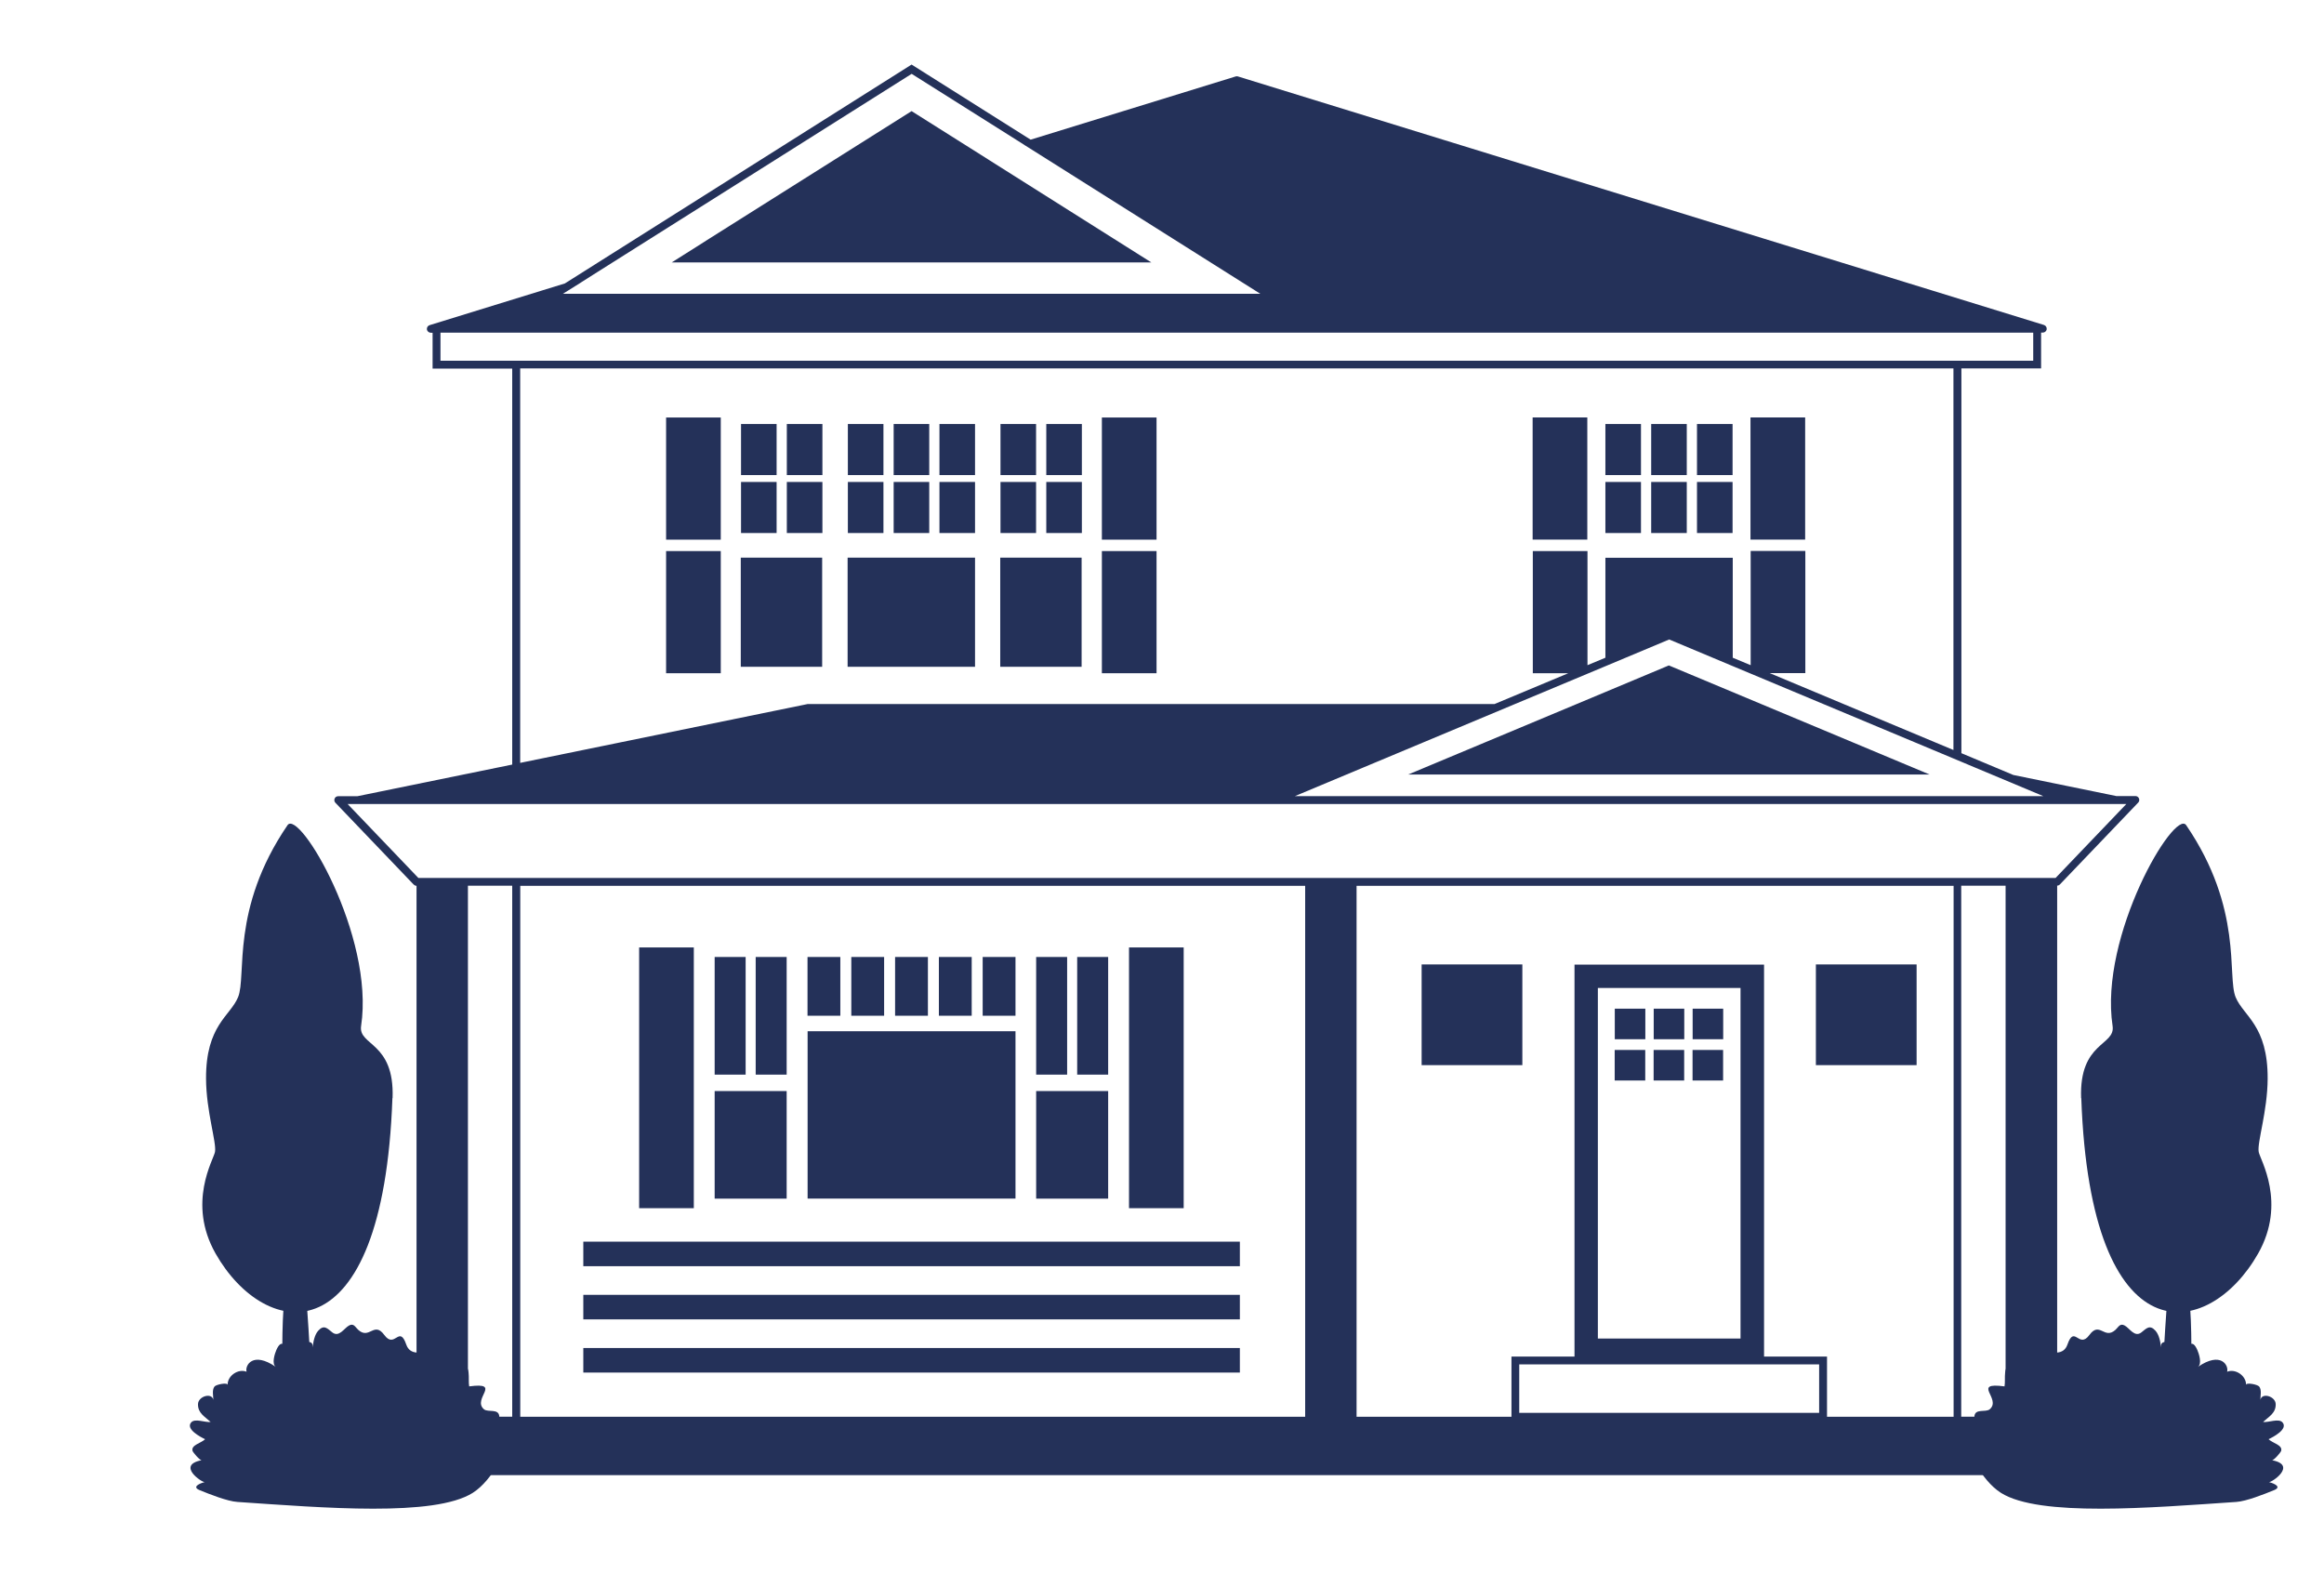 <?xml version="1.0" encoding="UTF-8"?>
<svg id="OBJECTS" xmlns="http://www.w3.org/2000/svg" viewBox="0 0 277.58 187.99">
  <defs>
    <style>
      .cls-1 {
        fill: #243159;
        stroke-width: 0px;
      }
    </style>
  </defs>
  <path class="cls-1" d="m137.54,31.34h-57.31l1.41-.89,1.52-.96,1.51-.96,24.21-15.26,8.31,5.24.52.33.52.33,19.3,12.18Zm108.17,74.45v63.41h3.72v6.97H46.03v-6.97h3.72v-63.41h0c-.12,0-.24-.06-.34-.15l-9.35-9.77c-.13-.13-.16-.34-.09-.5.07-.18.24-.28.43-.28h2.28l18.5-3.78v-47.29h-9.51v-4.28h-.21c-.23,0-.43-.17-.47-.39-.03-.23.1-.45.33-.52l16.15-4.98L108.88,7.71l14.22,8.97,24.49-7.55c.09-.03.19-.03.27,0l96.27,29.68c.22.07.36.29.33.52-.04.22-.23.39-.46.39h-.21v4.28h-9.52v45.95l6.22,2.61h.02s12.26,2.51,12.26,2.51h2.28c.19,0,.35.1.43.28.07.17.04.37-.09.5l-9.35,9.77c-.08.09-.21.15-.34.15h0Zm-1.63-10.7l-8.31-3.48-1.5-.63-.93-.39-26.36-11.03-7.61-3.19-7.61,3.19-10.81,4.52-26.29,11h89.42Zm-202.56.93l8.45,8.83h195.55l8.45-8.83H41.51Zm20.62,9.77v63.41h93.75v-63.41H62.13Zm145.75,54.07v-41.87h-17.04v41.87h17.04Zm-26.43,3.08v5.79h35.82v-5.79h-35.82Zm51.88,6.26v-63.41h-71.31v63.41h18.5v-7.19h7.53v-46.81h22.64v46.81h7.52v7.19h15.12ZM69.39,33.74l-1.52.95-.64.4h83.31l-27.57-17.39-.53-.33-.51-.33-13.04-8.22-37.98,23.95-1.51.96Zm-16.78,9.34h190.24v-3.35H52.61v3.35Zm9.51,48.03l34.35-7.03h82.04l8.81-3.68h-4.24v-14.59h6.53v13.63l2.14-.89v-11.94h15.21v11.94l2.14.89v-13.64h6.53v14.59h-4.25l21.94,9.18v-45.57H62.13v47.1Zm-6.23,78.08h5.29v-63.41h-5.29v63.41Zm183.66-63.41h-5.3v63.41h5.3v-63.41Zm-46.68,18.33h3.65v-3.65h-3.65v3.65Zm4.65,0h3.65v-3.65h-3.65v3.65Zm4.65,0h3.65v-3.65h-3.65v3.65Zm-9.31,4.93h3.65v-3.65h-3.65v3.65Zm4.65,0h3.65v-3.65h-3.65v3.65Zm4.65,0h3.65v-3.65h-3.65v3.65Zm-122.6-64.59h6.53v-14.59h-6.53v14.59Zm0,15.95h6.53v-14.59h-6.53v14.59Zm58.58-30.54h-6.53v14.59h6.53v-14.59Zm0,15.95h-6.53v14.59h6.53v-14.59Zm-45.38-15.17h-4.25v6.1h4.25v-6.1Zm5.47,0h-4.25v6.1h4.25v-6.1Zm-5.47,6.92h-4.25v6.1h4.25v-6.1Zm5.47,0h-4.25v6.1h4.25v-6.1Zm-.03,9.04h-9.72v13.03h9.72v-13.03Zm7.32-15.96h-4.25v6.1h4.25v-6.1Zm0,6.92h-4.25v6.1h4.25v-6.1Zm5.47-6.92h-4.25v6.1h4.25v-6.1Zm0,6.92h-4.25v6.1h4.25v-6.1Zm5.47-6.92h-4.25v6.1h4.25v-6.1Zm0,6.92h-4.25v6.1h4.25v-6.1Zm0,9.04h-15.22v13.03h15.22v-13.03Zm7.29-15.96h-4.25v6.1h4.25v-6.1Zm5.47,0h-4.25v6.1h4.25v-6.1Zm-5.47,6.92h-4.25v6.1h4.25v-6.1Zm5.47,0h-4.25v6.1h4.25v-6.1Zm-.03,9.04h-9.72v13.03h9.72v-13.03Zm66.81-15.96h-4.25v6.1h4.25v-6.1Zm0,6.92h-4.25v6.1h4.25v-6.1Zm5.47-6.92h-4.25v6.1h4.25v-6.1Zm0,6.92h-4.25v6.1h4.25v-6.1Zm5.47-6.92h-4.25v6.1h4.25v-6.1Zm0,6.92h-4.25v6.1h4.25v-6.1Zm-17.35-7.71h-6.53v14.59h6.53v-14.59Zm26.02,0h-6.53v14.59h6.53v-14.59Zm-15.92,29.77l-.36-.15-.36.15-10.65,4.46-20.13,8.42h62.29l-9.22-3.86-21.57-9.02Zm-116.82,33.53h-6.53v31.14h6.53v-31.14Zm6.19,1.14h-3.7v14.05h3.7v-14.05Zm4.9,0h-3.7v14.05h3.7v-14.05Zm0,16.01h-8.6v12.85h8.6v-12.85Zm47.42-17.15h-6.53v31.14h6.53v-31.14Zm-9.02,1.14h-3.7v14.05h3.7v-14.05Zm-4.9,0h-3.7v14.05h3.7v-14.05Zm4.9,16.01h-8.6v12.85h8.6v-12.85Zm-31.99-16.01h-3.92v7.02h3.92v-7.02Zm5.23,0h-3.92v7.02h3.92v-7.02Zm5.23,0h-3.92v7.02h3.92v-7.02Zm5.23,0h-3.92v7.02h3.92v-7.02Zm5.23,0h-3.92v7.02h3.92v-7.02Zm0,8.87h-24.83v19.98h24.83v-19.98Zm26.8,25.13h-78.42v2.93h78.42v-2.93Zm0,6.35h-78.42v2.93h78.42v-2.93Zm0,9.28v-2.93h-78.42v2.93h78.42Zm21.71-36.71h12.03v-12.03h-12.03v12.03Zm47.09-12.03v12.03h12.03v-12.03h-12.03Z"/>
  <g>
    <g>
      <path class="cls-1" d="m258.17,165.57c-.58,8.28,2.45,8.3,3.2,4.84.35-1.62.87-18.23-.69-17.61-2.19.87-1.67.88-2.5,12.77Z"/>
      <path class="cls-1" d="m248.57,131.14c-.24-6.75,4.12-6.23,3.76-8.61-1.63-10.76,7.41-26,8.79-23.98,6.84,10.02,4.85,18.02,5.91,20.55.94,2.26,3.85,3.35,3.82,9.73-.02,3.9-1.27,7.59-1.07,8.74.16.9,3.37,6.08-.07,12.14-5.93,10.44-20.01,12.74-21.12-18.56Z"/>
    </g>
    <g>
      <path class="cls-1" d="m37.29,165.57c.58,8.28-2.45,8.3-3.2,4.84-.35-1.62-.87-18.23.69-17.61,2.19.87,1.67.88,2.5,12.77Z"/>
      <path class="cls-1" d="m46.89,131.14c.24-6.75-4.12-6.23-3.76-8.61,1.63-10.76-7.41-26-8.79-23.98-6.84,10.02-4.85,18.02-5.91,20.55-.94,2.26-3.85,3.35-3.82,9.73.02,3.9,1.27,7.59,1.07,8.74-.16.9-3.37,6.08.07,12.14,5.93,10.44,20.01,12.74,21.12-18.56Z"/>
    </g>
  </g>
  <g>
    <path class="cls-1" d="m271.36,174.39c.22.04,1.04-.92,1.1-1.11.21-.71-1.01-.92-1.5-1.4.55-.26,2.33-1.19,1.68-1.99-.44-.55-1.69.02-2.34-.07.68-.63,1.55-1.05,1.51-2.15-.04-.92-1.65-1.4-1.83-.49,0-.48.18-1.18-.14-1.59-.19-.25-1.56-.52-1.57-.2.03-1.08-1.25-1.97-2.26-1.57.21-.76-.75-2.46-3.49-.58.52-.36.12-1.59-.07-2.02-.6-1.34-1.01-.59-1.71.12-.26-.3-2.72-1.97-2.64-.43-.04-.63-.21-1.49-.64-1.98-.7-.78-1.09-.28-1.7.2-.8.62-1.4-.51-1.99-.83-.57-.31-.74.2-1.1.52-1.34,1.21-1.88-1.07-3.11.61-1.27,1.73-1.78-1.29-2.63,1.16-.44,1.26-1.8,1.05-3.05.58-2.2-.82-.52,1.51-1.3,2.35-.51.54-1.67-.38-2.21-.45-1.24-.18-.78,1.65-.95,2.5-4-.53-.31,1.47-1.76,2.73-.49.42-1.81-.15-1.84.91-.02.7.98,1.19.65,2.08-.26.7-1.24.14-1.5,1.35-.05.22,1.55,4.08,4.03,5.65,4.59,2.89,17.81,1.78,28.11,1.08,1.2-.08,3.31-.92,4.51-1.41.94-.38.02-.8-.62-.96.31.08,3.43-2.03.38-2.61Z"/>
    <path class="cls-1" d="m24.1,174.39c-.22.04-1.04-.92-1.1-1.11-.21-.71,1.01-.92,1.5-1.4-.55-.26-2.33-1.19-1.68-1.99.44-.55,1.69.02,2.34-.07-.68-.63-1.55-1.05-1.51-2.15.04-.92,1.65-1.4,1.83-.49,0-.48-.18-1.18.14-1.59.19-.25,1.56-.52,1.57-.2-.03-1.08,1.25-1.97,2.26-1.57-.21-.76.75-2.46,3.49-.58-.52-.36-.12-1.59.07-2.02.6-1.34,1.01-.59,1.71.12.26-.3,2.72-1.97,2.64-.43.04-.63.21-1.49.64-1.98.7-.78,1.09-.28,1.7.2.8.62,1.4-.51,1.99-.83.57-.31.74.2,1.1.52,1.34,1.21,1.88-1.07,3.11.61,1.27,1.73,1.78-1.29,2.63,1.16.44,1.26,1.8,1.05,3.05.58,2.2-.82.52,1.51,1.3,2.35.51.54,1.67-.38,2.21-.45,1.24-.18.78,1.65.95,2.5,4-.53.31,1.47,1.76,2.73.49.42,1.81-.15,1.84.91.02.7-.98,1.19-.65,2.08.26.7,1.24.14,1.5,1.35.05.22-1.55,4.08-4.03,5.65-4.59,2.89-17.81,1.78-28.11,1.08-1.2-.08-3.31-.92-4.51-1.41-.94-.38-.02-.8.62-.96-.31.08-3.43-2.03-.38-2.61Z"/>
  </g>
</svg>